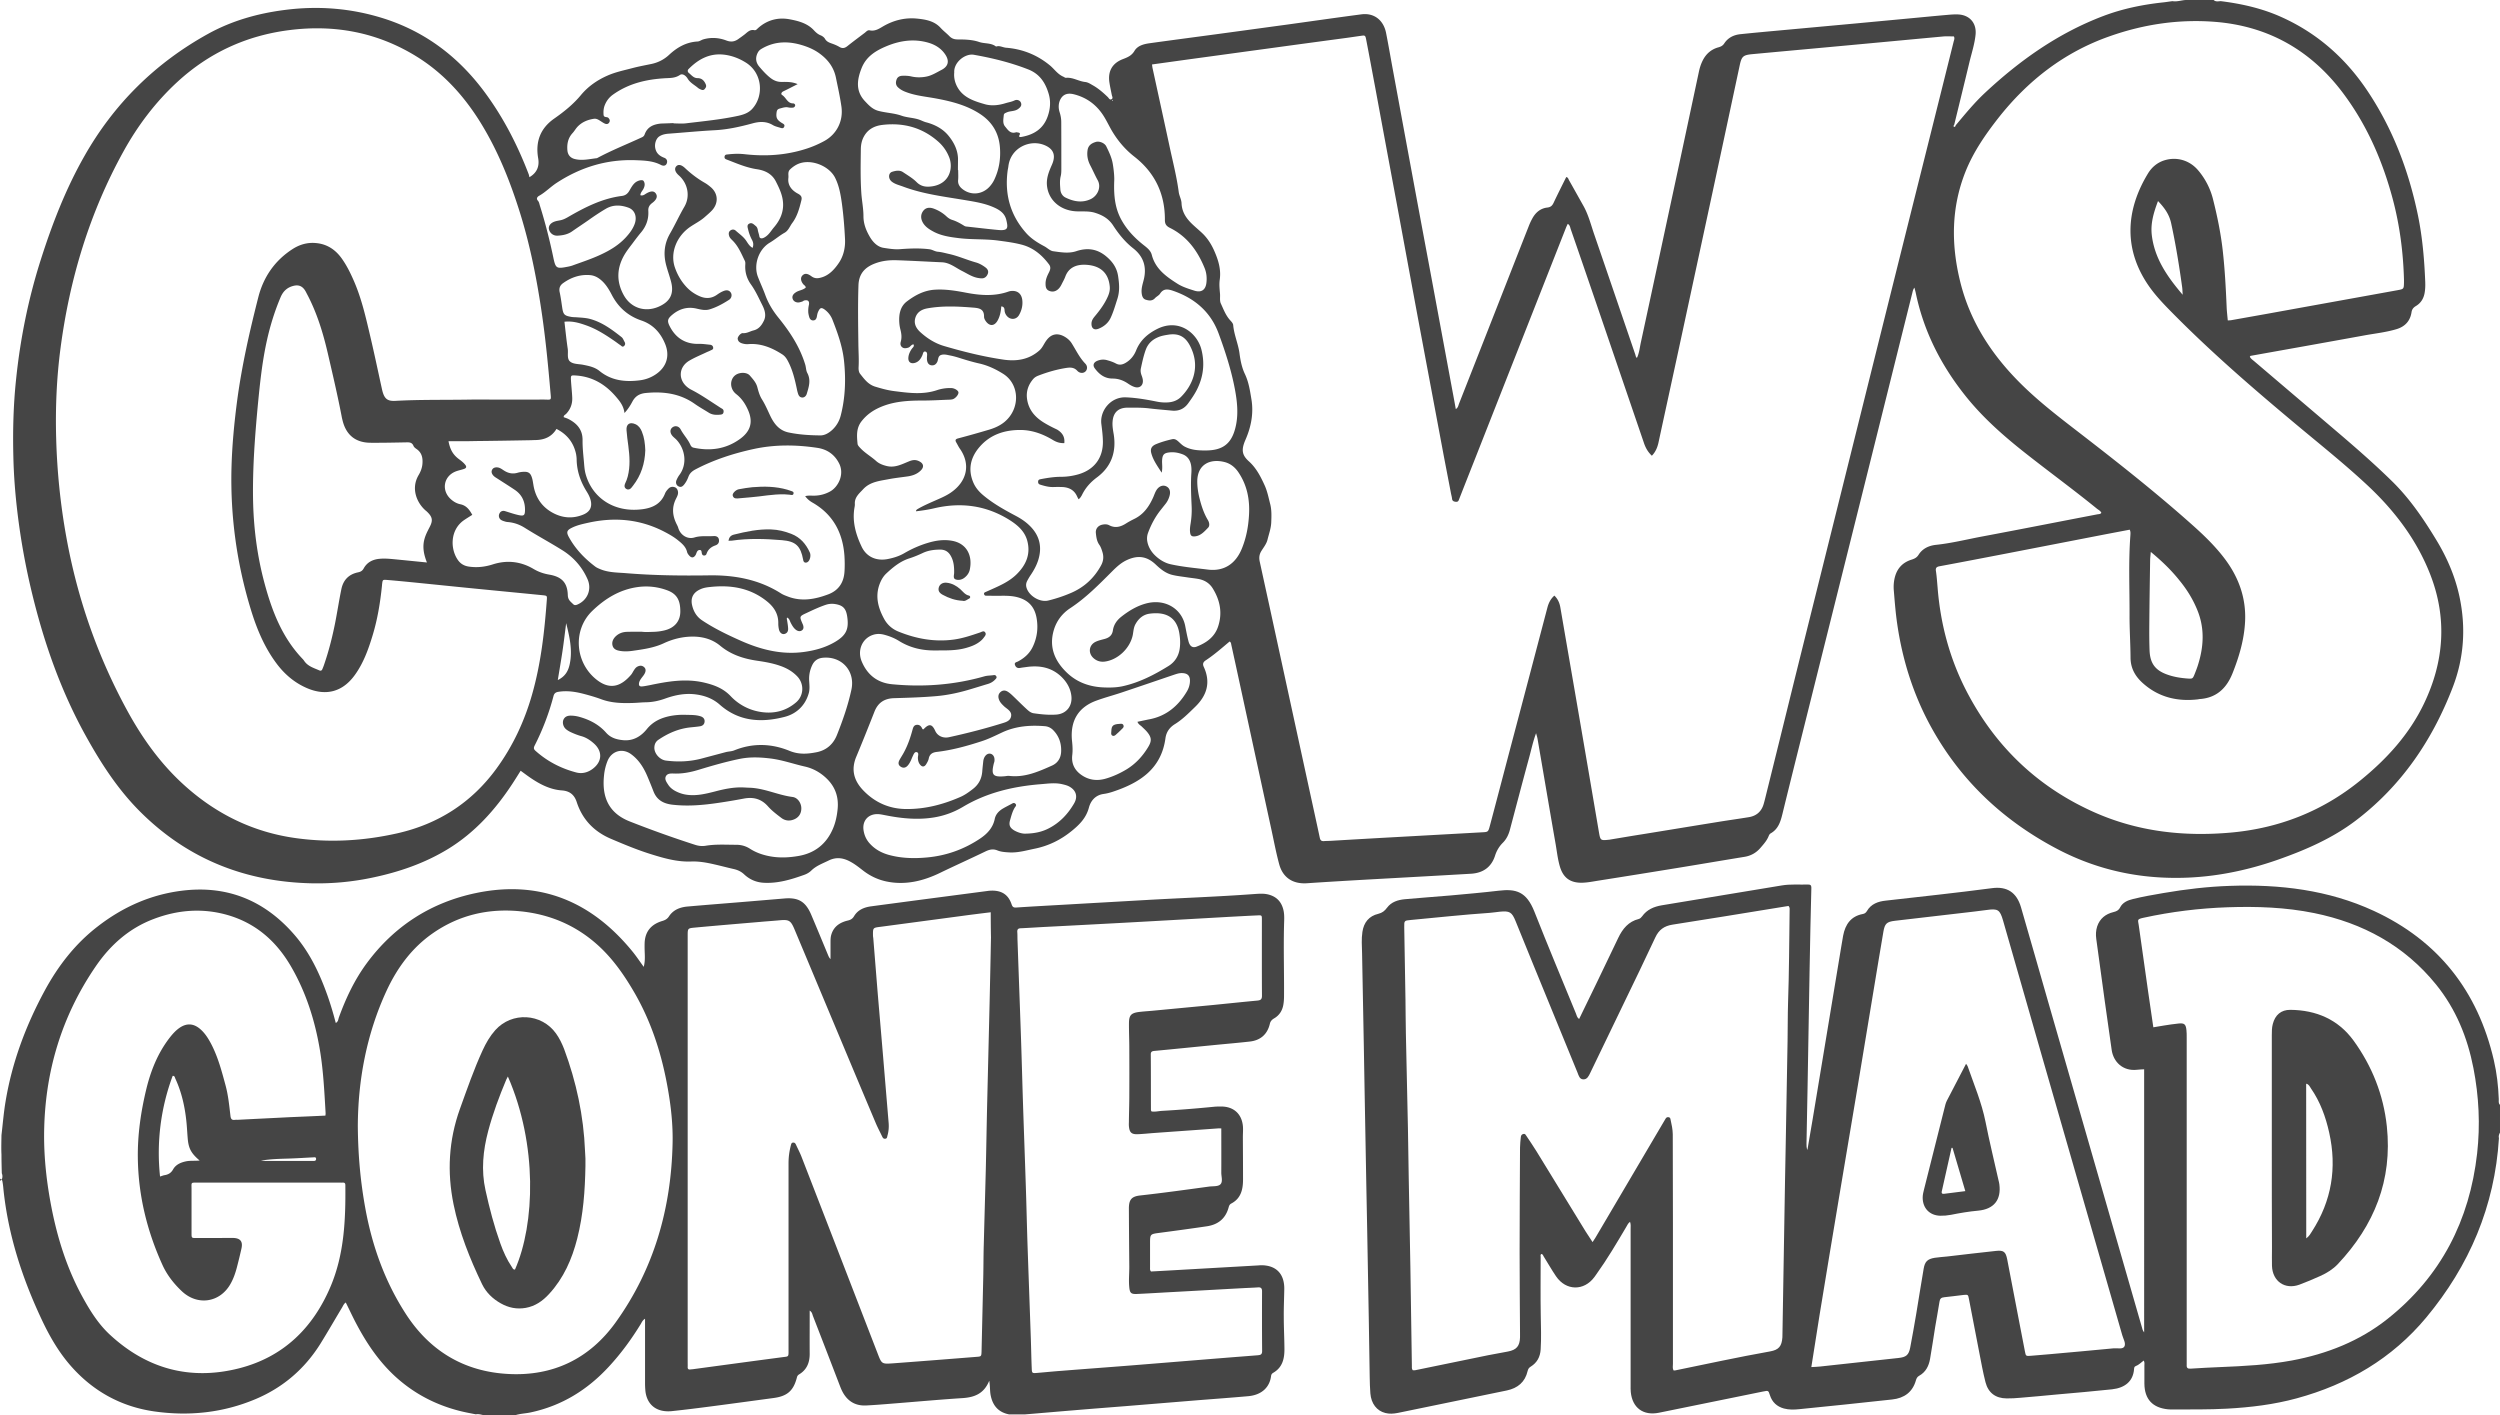 <svg version="1.1" id="Capa_1" x="0" y="0" style="enable-background:new 0 0 324.57 183.4" xml:space="preserve" xmlns="http://www.w3.org/2000/svg" viewBox="7.61 4.09 304.9 172.63"><g id="g13" style="opacity:.73"><g id="g12"><path class="st1" d="M246.13 19.37c1.13-1.35 2.25-2.72 3.54-3.93 4.28-4 9-7.34 14.52-9.42 2.31-.87 4.71-1.36 7.16-1.63.41-.04.81-.11 1.22-.16.56.1 1.09-.12 1.64-.14h3.38c.26.25.57.15.87.14 2.55.32 5.04.88 7.39 1.94 4.32 1.94 7.75 4.95 10.39 8.85 3.15 4.66 5.12 9.82 6.26 15.32.55 2.67.78 5.37.89 8.08.02.46.01.92-.07 1.38-.12.7-.46 1.25-1.06 1.61-.3.18-.48.38-.54.76-.16 1.06-.79 1.75-1.82 2.06-1.25.38-2.56.52-3.84.75-4.66.85-9.32 1.68-13.97 2.51-.02 0-.03.03-.09.1.1.24.34.39.54.56 3.59 3.06 7.18 6.11 10.77 9.17 2.04 1.75 4.06 3.53 5.98 5.41 2.18 2.12 3.88 4.62 5.45 7.21 1.31 2.16 2.3 4.45 2.83 6.93.8 3.76.55 7.47-.82 11.03-2.48 6.45-6.25 12.02-11.81 16.25-2.87 2.18-6.12 3.59-9.49 4.78-4.61 1.62-9.35 2.44-14.25 2.18-4.46-.23-8.69-1.38-12.64-3.45-6.66-3.49-11.92-8.44-15.53-15.08-2.12-3.91-3.42-8.09-4.05-12.49-.19-1.32-.29-2.65-.4-3.97-.04-.46-.02-.92.07-1.38.24-1.22.92-2.03 2.11-2.4.35-.11.63-.25.84-.59.49-.77 1.27-1.12 2.13-1.21 1.89-.2 3.73-.66 5.58-1.01 4.7-.88 9.39-1.81 14.09-2.71.17-.03.36-.01.49-.18-.1-.25-.35-.36-.54-.51-2.84-2.31-5.8-4.47-8.68-6.74-2.68-2.11-5.24-4.36-7.37-7.04-2.98-3.74-5.1-7.9-6.06-12.61-.04-.17-.09-.34-.15-.57-.16.22-.2.43-.25.63-2.02 8.09-4.03 16.18-6.05 24.27-2.42 9.7-4.85 19.41-7.27 29.11-.85 3.4-1.7 6.8-2.53 10.2-.23.94-.51 1.83-1.43 2.35-.14.08-.2.22-.26.37-.22.53-.6.95-.97 1.38-.52.61-1.16.98-1.96 1.11-2.58.42-5.15.86-7.72 1.28-3.36.55-6.72 1.09-10.08 1.62-.71.11-1.41.26-2.13.26-1.33-.01-2.15-.6-2.56-1.89-.28-.91-.38-1.85-.54-2.79-.75-4.29-1.47-8.57-2.21-12.86-.03-.2-.1-.39-.18-.7-.38 1.03-.58 2-.84 2.95-.8 2.94-1.57 5.88-2.35 8.82-.16.61-.42 1.15-.87 1.6-.44.44-.75.96-.94 1.56-.45 1.41-1.47 2.12-2.92 2.21-4.62.27-9.25.52-13.87.78-2.04.12-4.09.24-6.13.38-1.72.12-2.96-.66-3.41-2.32-.36-1.33-.62-2.69-.91-4.04-1.51-6.95-3.01-13.9-4.52-20.85-.14-.62-.27-1.25-.41-1.87-.03-.15-.03-.31-.21-.4-.94.79-1.87 1.61-2.9 2.29-.34.22-.41.46-.24.82.86 1.88.38 3.47-1.07 4.87-.77.75-1.53 1.52-2.45 2.09-.65.4-1.05.95-1.16 1.72-.51 3.77-3.16 5.45-6.42 6.53-.36.12-.74.22-1.12.27-1 .14-1.57.82-1.8 1.68-.33 1.23-1.12 2.04-2.04 2.79-1.35 1.11-2.85 1.86-4.58 2.21-1.03.21-2.03.51-3.1.45-.49-.03-.99-.06-1.43-.24-.53-.22-.98-.11-1.46.12-1.84.89-3.71 1.73-5.55 2.62-2.04.99-4.24 1.53-6.55 1.04-.99-.21-1.89-.63-2.7-1.23-.53-.4-1.04-.83-1.63-1.15-.87-.49-1.75-.64-2.7-.17-.73.36-1.5.63-2.11 1.22-.23.23-.54.41-.85.52-1.62.58-3.25 1.08-5 .97-.91-.06-1.69-.41-2.34-1.02-.39-.37-.84-.56-1.35-.67-.75-.17-1.49-.37-2.24-.54-.95-.22-1.9-.4-2.89-.36-1.66.06-3.24-.38-4.81-.87-1.69-.52-3.32-1.2-4.94-1.89-2.07-.88-3.5-2.35-4.2-4.51-.28-.85-.83-1.33-1.8-1.4-1.44-.1-2.7-.76-3.87-1.56-.38-.26-.75-.54-1.16-.84-.35.55-.68 1.09-1.03 1.62-2.08 3.16-4.56 5.92-7.82 7.92-2.85 1.74-5.96 2.81-9.21 3.49-2.44.52-4.91.75-7.4.7-8.11-.17-15.15-2.96-20.93-8.72-2.75-2.74-4.83-5.97-6.69-9.34-2.99-5.41-5.02-11.19-6.48-17.18a84.57 84.57 0 0 1-1.81-9.96c-.27-2.26-.45-4.54-.5-6.81-.08-3.15 0-6.3.33-9.44.51-4.95 1.49-9.81 3-14.56 1.39-4.37 3.04-8.64 5.31-12.64 3.63-6.42 8.7-11.42 15.16-14.98 2.88-1.58 6-2.46 9.25-2.88 4.13-.54 8.17-.22 12.14 1.04 5.1 1.63 9.14 4.72 12.31 9.01 2.27 3.07 3.99 6.43 5.35 9.98.04.12.06.24.09.36.89-.52 1.24-1.29 1.07-2.29-.36-2.04.26-3.68 1.97-4.87 1.2-.84 2.32-1.74 3.26-2.88.87-1.04 1.98-1.81 3.24-2.36.98-.43 2.02-.64 3.04-.91.76-.2 1.53-.34 2.3-.5.81-.17 1.54-.54 2.15-1.11.99-.92 2.09-1.55 3.48-1.63.24-.01.46-.19.7-.26.95-.27 1.89-.21 2.81.14.5.19.94.17 1.4-.14.27-.19.54-.38.8-.58.36-.28.67-.66 1.21-.54.2.04.32-.13.45-.25 1.1-.99 2.43-1.34 3.84-1.08 1.07.2 2.18.48 2.98 1.35.24.26.49.48.82.61.2.08.42.24.53.43.18.32.49.45.78.55.34.12.67.25.97.43.37.22.65.16.97-.09.7-.56 1.42-1.09 2.13-1.63.18-.14.35-.36.6-.3.64.14 1.15-.2 1.64-.49 1.29-.75 2.69-1.09 4.16-.94 1.04.11 2.08.28 2.86 1.14.32.35.72.65 1.05.99.33.34.66.41 1.06.41.87 0 1.77.03 2.58.31.68.23 1.46.08 2.06.56.43-.16.81.11 1.23.14 1.98.16 3.76.86 5.32 2.14.55.45.95 1.08 1.63 1.38.12.05.24.16.35.15.84-.08 1.55.43 2.35.51.36.04.66.26.97.43.66.38 1.23.88 1.77 1.4.13.12.23.41.48.26.19-.12.06-.32.02-.49-.1-.5-.21-1-.29-1.51-.22-1.38.33-2.37 1.61-2.87.57-.22 1.08-.41 1.44-1.01.38-.65 1.14-.84 1.86-.94 2.74-.38 5.48-.74 8.22-1.11 2.82-.38 5.63-.77 8.45-1.15 3.04-.42 6.08-.86 9.13-1.26 1.55-.21 2.72.69 3.03 2.28.28 1.41.52 2.82.78 4.23.79 4.28 1.58 8.56 2.37 12.83.79 4.28 1.59 8.55 2.39 12.83l2.55 13.74c.14.73.27 1.46.41 2.23.29-.17.31-.46.41-.7 2.39-6.07 4.77-12.14 7.15-18.21.45-1.14.9-2.29 1.35-3.43.12-.31.26-.61.42-.9.4-.74 1-1.25 1.85-1.34.39-.05.57-.22.73-.54.5-1.06 1.03-2.11 1.56-3.18.24.05.26.25.34.39.58 1.02 1.15 2.05 1.73 3.08.64 1.12.94 2.37 1.36 3.58 1.67 4.86 3.33 9.73 4.99 14.59.05.13.04.3.2.42.28-.59.34-1.23.47-1.85 1.58-7.3 3.14-14.61 4.71-21.91.79-3.7 1.58-7.4 2.37-11.11.1-.48.24-.94.46-1.38.41-.83 1.05-1.39 1.93-1.63.32-.09.54-.21.72-.49.45-.68 1.13-1.02 1.93-1.11 1.53-.16 3.06-.3 4.59-.44l9.48-.87 7.03-.66c1.4-.13 2.8-.27 4.21-.39.43-.04.87-.07 1.3-.05 1.4.08 2.24 1.07 2.1 2.47-.12 1.18-.5 2.3-.77 3.44-.6 2.51-1.22 5.02-1.83 7.53-.08.08-.11.22-.04.26.18.05.18-.11.22-.18zm-98.02-7.42c.03.22.04.34.07.47.7 3.22 1.41 6.45 2.1 9.67.39 1.81.85 3.6 1.09 5.43.06.45.32.89.34 1.34.04 1.03.52 1.79 1.22 2.48.43.42.91.81 1.34 1.22.61.59 1.07 1.31 1.42 2.1.5 1.13.86 2.27.68 3.54-.08.56-.02 1.12.03 1.69.04.4-.06.86.1 1.21.33.71.6 1.46 1.15 2.06.15.16.34.37.36.57.1 1.19.61 2.28.77 3.46.11.86.29 1.75.66 2.52.47.99.62 2.03.79 3.06.29 1.71-.03 3.37-.72 4.95-.53 1.21-.45 1.86.42 2.64.9.81 1.43 1.86 1.91 2.91.33.72.49 1.54.69 2.32.18.72.15 1.47.12 2.22-.03.73-.29 1.42-.46 2.12-.13.51-.48.93-.75 1.37-.27.44-.29.85-.19 1.3.42 1.93.84 3.85 1.26 5.77l4.71 21.67c.45 2.07.91 4.15 1.35 6.22.07.32.2.43.51.41.25-.02.51-.02.77-.03 2.55-.15 5.11-.3 7.66-.44l10.81-.6c.78-.04.79-.03 1-.82.89-3.34 1.76-6.68 2.64-10.01 1.46-5.51 2.91-11.03 4.36-16.54.15-.58.39-1.09.86-1.5.45.43.65.94.74 1.5.77 4.49 1.55 8.97 2.32 13.46.8 4.64 1.59 9.28 2.38 13.92.17.99.21 1 1.23.89.03 0 .05 0 .08-.01 1.34-.22 2.67-.45 4.01-.66 3.03-.49 6.06-.99 9.09-1.48 1.29-.21 2.58-.39 3.87-.6.92-.15 1.53-.68 1.8-1.58.06-.2.11-.39.16-.59 1.21-4.87 2.41-9.73 3.61-14.6 1.61-6.48 3.23-12.96 4.84-19.43 2.89-11.61 5.78-23.23 8.68-34.84 1.96-7.84 3.93-15.68 5.88-23.52.05-.21.17-.43.03-.66-.42 0-.83-.03-1.23 0-3.9.36-7.8.73-11.7 1.09-3.87.36-7.75.71-11.62 1.07-1.16.11-1.33.27-1.57 1.39-1.1 5.15-2.2 10.3-3.31 15.46l-3.78 17.55c-.93 4.33-1.88 8.65-2.81 12.97-.13.6-.36 1.15-.81 1.61-.48-.45-.77-.97-.97-1.57l-5.85-17.13c-1.02-2.98-2.04-5.95-3.07-8.92-.08-.23-.09-.5-.37-.66-.08.18-.16.33-.22.49l-11.1 28.2c-.64 1.62-1.28 3.24-1.91 4.85-.07.19-.12.39-.41.36-.26-.03-.44-.09-.47-.39-.02-.2-.08-.4-.12-.6l-.87-4.52c-.94-5.03-1.89-10.06-2.83-15.09-.96-5.13-1.9-10.26-2.85-15.39-.9-4.83-1.8-9.66-2.69-14.49-.37-1.96-.73-3.92-1.11-5.88-.1-.53-.14-.55-.65-.47-.58.08-1.16.17-1.75.25-3.2.43-6.39.86-9.59 1.3-3.25.44-6.49.89-9.74 1.33l-4.39.61zm119.24 56.74c-.94.18-1.89.36-2.84.54L252.3 71.6c-2.71.52-5.43 1.05-8.14 1.55-.38.07-.51.21-.44.61.1.66.14 1.32.2 1.99.35 4.47 1.49 8.72 3.56 12.7 3.47 6.66 8.6 11.59 15.47 14.67 5.34 2.39 10.96 3.03 16.75 2.51 5.87-.53 11.14-2.6 15.72-6.31 3.24-2.62 6.02-5.65 7.83-9.44 2.45-5.12 2.83-10.39.76-15.71-1.64-4.22-4.33-7.77-7.62-10.85-2.77-2.59-5.74-4.96-8.65-7.39-5.21-4.35-10.35-8.78-15.13-13.62-.99-1-1.97-2.01-2.8-3.16-3.21-4.48-3.02-9.31-.24-13.89.46-.76 1.12-1.33 1.99-1.61 1.52-.48 3.11-.02 4.16 1.24a8.727 8.727 0 0 1 1.78 3.46c.52 2.06.95 4.14 1.19 6.25.26 2.29.38 4.59.48 6.89.02.56.09 1.11.14 1.68.17-.01.3-.01.42-.03l4.38-.78c5.29-.96 10.57-1.91 15.86-2.87.81-.15.81-.14.83-.95v-.31c-.09-3.34-.51-6.63-1.37-9.86-1.26-4.72-3.19-9.13-6.15-13.04-3.86-5.09-8.98-8.01-15.35-8.56-4.47-.38-8.84.26-13.07 1.76-5.5 1.94-9.91 5.37-13.5 9.91-1.6 2.04-3.07 4.16-4.04 6.59-1.74 4.37-1.76 8.84-.66 13.35 1.25 5.14 4.09 9.33 7.86 12.95 2.26 2.17 4.76 4.05 7.23 5.96 4.5 3.48 8.96 7.01 13.21 10.8 1.44 1.28 2.82 2.61 3.98 4.15 1.71 2.27 2.62 4.8 2.48 7.65-.11 2.2-.72 4.28-1.53 6.31-.73 1.84-1.98 3.02-4.04 3.15-.05 0-.1.02-.15.03-2.54.3-4.84-.25-6.77-1.99-.91-.82-1.47-1.8-1.48-3.08-.01-1.74-.13-3.48-.12-5.22.01-3.23-.14-6.46.1-9.68.01-.23.05-.46-.08-.72zM65.15 52.82c2.77 0 5.74.01 8.72 0 1.04 0 .97.19.87-.93-.27-3.14-.57-6.27-1.02-9.39-.6-4.16-1.4-8.27-2.64-12.29-1.24-4-2.78-7.86-5.02-11.42-2-3.16-4.48-5.86-7.68-7.83-4.76-2.93-9.95-3.9-15.47-3.2-5.24.66-9.82 2.77-13.7 6.35-2.64 2.44-4.78 5.27-6.52 8.41-4.17 7.53-6.6 15.62-7.71 24.12-.47 3.61-.62 7.24-.52 10.88.11 4.08.52 8.12 1.25 12.13 1.35 7.46 3.82 14.53 7.46 21.18 1.82 3.32 4 6.37 6.82 8.94 3.95 3.6 8.55 5.86 13.87 6.56 4.1.55 8.18.3 12.21-.61 4.98-1.13 9.04-3.72 12.08-7.88 2-2.74 3.41-5.76 4.34-9.01 1.09-3.79 1.52-7.67 1.81-11.58.04-.51.02-.51-.53-.57-2.73-.27-5.45-.53-8.18-.8-2.85-.28-5.7-.58-8.56-.86-.74-.07-1.48-.14-2.22-.2-.53-.04-.53-.03-.6.51-.01.08-.01.15-.02.23-.21 2.04-.54 4.06-1.14 6.03-.52 1.72-1.13 3.41-2.2 4.87-1.45 1.98-3.42 2.53-5.69 1.6-1.5-.62-2.72-1.62-3.71-2.9-1.55-2.02-2.52-4.34-3.25-6.74-1.71-5.6-2.5-11.33-2.36-17.19.07-2.77.33-5.52.69-8.26.57-4.27 1.52-8.46 2.58-12.62.63-2.47 2-4.47 4.16-5.87.86-.56 1.81-.84 2.84-.75 1.37.11 2.41.8 3.19 1.9.61.86 1.07 1.8 1.49 2.77.94 2.17 1.45 4.47 1.99 6.76.5 2.12.94 4.24 1.41 6.37.25 1.15.61 1.5 1.62 1.45 3.05-.17 6.1-.1 9.34-.16zm72.27 5.31c-.56.03-.99-.13-1.42-.39-1.2-.72-2.5-1.2-3.92-1.21-1.92-.01-3.66.54-4.96 2.02-1.14 1.29-1.5 2.78-.79 4.42.27.62.71 1.12 1.23 1.55 1.19.99 2.53 1.74 3.89 2.46.59.31 1.15.67 1.64 1.13 1.29 1.2 1.67 2.65 1.13 4.33-.21.64-.53 1.22-.9 1.77-.16.23-.3.48-.43.72-.12.23-.17.48-.11.74.24 1.05 1.62 1.92 2.68 1.66.95-.23 1.87-.54 2.76-.92 1.61-.69 2.83-1.81 3.67-3.35.29-.53.35-1.05.18-1.62-.1-.32-.19-.63-.39-.91-.31-.44-.37-.95-.42-1.46-.04-.5.28-.88.78-.99.28-.06.58-.07.83.06.75.4 1.42.21 2.09-.22.3-.19.62-.36.94-.52 1.19-.56 1.87-1.55 2.38-2.71.11-.26.2-.53.34-.77.3-.52.79-.72 1.22-.52.43.2.58.66.38 1.26-.1.32-.25.62-.46.88l-.57.72c-.68.85-1.18 1.79-1.56 2.81-.14.38-.16.75-.08 1.13.13.61.44 1.14.89 1.59.55.55 1.25.97 1.95 1.12 1.49.33 3.03.46 4.55.65 1.95.24 3.38-.71 4.13-2.57.54-1.32.79-2.68.87-4.08.11-1.84-.21-3.59-1.26-5.17-.43-.66-1.01-1.12-1.73-1.3-1.76-.44-3.31.28-3.32 2.37 0 .69.11 1.4.27 2.04.23.91.52 1.83 1.02 2.66.18.29.26.71.03.94-.43.44-.86.95-1.54 1.05-.4.06-.6-.04-.65-.44-.05-.36-.01-.71.05-1.07.12-.73.17-1.47.13-2.22-.06-1.33-.12-2.66-.03-3.99.02-.3.02-.62-.03-.92-.1-.62-.42-1.12-1.01-1.35-.49-.19-1.02-.3-1.57-.25-.72.07-.92.26-.96.99-.02.45.08.9-.05 1.49-.52-.81-1.03-1.51-1.26-2.35-.16-.56.03-.91.6-1.14.61-.25 1.24-.43 1.88-.58.33-.08.52.02.75.21.26.22.48.48.8.66.79.43 1.64.49 2.49.49 2.16.02 3.34-.77 3.81-3.12.29-1.44.13-2.91-.14-4.35-.44-2.33-1.17-4.59-1.99-6.81-.98-2.65-2.95-4.31-5.6-5.21-.6-.2-1.13-.27-1.54.37-.14.22-.44.35-.62.55-.34.37-.75.3-1.13.18-.35-.11-.45-.45-.49-.8-.06-.55.11-1.07.24-1.58.41-1.58 0-2.88-1.27-3.88-.98-.77-1.76-1.73-2.43-2.76-.55-.86-1.31-1.29-2.24-1.58-.78-.24-1.57-.13-2.36-.18-1.97-.13-3.41-1.48-3.5-3.3-.04-.87.29-1.64.63-2.41.51-1.17.15-1.97-1.05-2.41-1.77-.64-4 .44-4.27 2.6-.02.18-.06.35-.09.53-.39 2.88.3 5.45 2.25 7.64.62.7 1.41 1.19 2.24 1.63.35.19.68.54 1.05.59.93.13 1.9.3 2.81 0 1.34-.45 2.53-.3 3.63.6.79.65 1.34 1.41 1.49 2.46.14.94.21 1.83-.1 2.78-.25.77-.47 1.55-.81 2.28-.3.64-.82 1.07-1.47 1.33-.56.22-.89-.05-.87-.65.02-.45.31-.74.56-1.05.55-.67 1.05-1.37 1.41-2.17.18-.4.3-.8.26-1.25-.16-1.84-1.32-2.62-3.01-2.68-1.04-.03-1.99.31-2.41 1.44-.11.31-.28.6-.43.9-.12.25-.27.5-.49.68-.33.27-.7.32-1.08.15-.36-.16-.41-.5-.41-.84-.01-.5.18-.94.4-1.37.17-.33.28-.65.03-.99-.88-1.18-1.96-2.08-3.42-2.44-.94-.24-1.91-.36-2.87-.49-1.58-.2-3.17-.09-4.75-.29-1.06-.13-2.12-.28-3.08-.8-.52-.28-1.02-.6-1.31-1.15-.24-.47-.24-.94.08-1.37.3-.39.74-.48 1.32-.26.56.21 1.07.52 1.5.92.21.2.44.35.68.43.52.16.98.41 1.43.69.11.07.2.12.33.13 1.3.14 2.59.3 3.89.42 1.23.11 1.21-.26.98-1.23-.21-.89-.94-1.29-1.71-1.61-1.02-.42-2.1-.6-3.18-.78-2.59-.44-5.21-.74-7.69-1.67-.48-.18-.99-.29-1.39-.61-.45-.36-.43-1.05.06-1.2.42-.13.91-.23 1.32.05.56.38 1.17.73 1.64 1.2.58.59 1.24.63 1.95.52 2.12-.34 2.55-2.25 2.03-3.55-.29-.73-.72-1.35-1.3-1.87-1.95-1.74-4.25-2.36-6.8-2.07-.92.1-1.74.47-2.25 1.34-.3.51-.41 1.04-.42 1.64-.02 1.77-.06 3.55.06 5.32.06.94.26 1.88.26 2.83 0 .95.33 1.76.78 2.53.38.65.94 1.23 1.69 1.34.65.1 1.31.21 1.98.16 1.2-.09 2.4-.14 3.6.01.37.05.66.27 1 .3.48.04.92.17 1.37.27 1.14.25 2.19.73 3.3 1.04.4.11.79.33 1.14.59.29.21.42.47.31.78-.11.31-.35.57-.73.57-.18 0-.36-.03-.53-.06-.7-.14-1.28-.54-1.9-.85-.79-.4-1.48-1-2.42-1.05-1.84-.08-3.68-.19-5.52-.25-.89-.03-1.78.06-2.63.38-1.33.49-2.01 1.33-2.05 2.7-.08 2.38-.04 4.76-.01 7.15.01.92.08 1.85.03 2.76-.02.33.01.64.18.86.51.64.97 1.3 1.85 1.57.76.23 1.51.44 2.3.54 1.75.22 3.49.47 5.24-.12.54-.18 1.14-.27 1.74-.25.37.01.81.27.86.5.06.27-.36.78-.72.87-.17.04-.36.05-.53.05-1.02.04-2.05.1-3.07.1-1.79 0-3.56.09-5.23.82-.89.39-1.63.91-2.24 1.68-.69.86-.6 1.81-.51 2.78.02.19.19.36.35.53.57.61 1.3 1.01 1.92 1.57.35.32.85.51 1.34.62.97.22 1.82-.24 2.66-.58.48-.2.85-.22 1.27 0 .54.28.59.71.15 1.13-.43.42-.97.61-1.55.7-.76.11-1.53.19-2.28.33-1.12.22-2.31.31-3.16 1.22-.48.52-1.08.99-1.03 1.82.01.18-.03.36-.06.53-.26 1.66.19 3.21.89 4.68.59 1.24 1.78 1.76 3.14 1.51.73-.14 1.43-.35 2.09-.74.91-.53 1.87-.95 2.88-1.25.94-.28 1.9-.42 2.88-.25 1.84.31 2.57 1.84 2.19 3.56-.09.38-.32.7-.63.94-.32.26-.73.34-1.08.22-.36-.12-.19-.54-.19-.82.01-.68-.04-1.34-.35-1.94-.28-.56-.69-.89-1.39-.88-.73.01-1.42.1-2.08.41-.53.25-1.08.48-1.64.66-1.11.35-1.97 1.06-2.8 1.83-.28.26-.5.58-.67.93-.77 1.62-.42 3.14.39 4.62.39.72 1 1.25 1.75 1.55 2.17.88 4.41 1.29 6.76.97 1.1-.15 2.14-.51 3.18-.86.21-.07.46-.26.63-.02.19.26-.05.48-.19.68-.17.23-.39.41-.62.57-.45.31-.95.49-1.47.64-1.27.37-2.58.31-3.89.32-1.55.01-2.99-.33-4.32-1.15-.57-.36-1.19-.6-1.83-.77-.46-.12-.91-.13-1.36.02-1.31.43-1.95 1.89-1.36 3.27.68 1.61 1.91 2.58 3.68 2.75 3.81.37 7.57.09 11.26-.96.38-.11.76-.09 1.14-.15.14-.02.25.01.32.14.1.18-.03.28-.13.39-.25.27-.56.45-.91.55-.64.19-1.27.39-1.91.58-1.42.44-2.86.77-4.35.9-1.71.15-3.42.2-5.14.25-1.19.03-1.98.53-2.42 1.65-.72 1.83-1.45 3.66-2.21 5.48-.66 1.56-.31 2.9.82 4.09 1.43 1.5 3.2 2.29 5.27 2.3 2.29.02 4.46-.54 6.55-1.45.57-.24 1.07-.6 1.56-.98.72-.55 1.09-1.26 1.16-2.16.03-.41.08-.82.12-1.22.03-.26.11-.5.28-.7.33-.39.86-.3 1.04.17.05.14.06.3.05.45 0 .12-.06.25-.09.37-.33 1.38-.09 1.65 1.36 1.52.18-.02.36-.06.53-.04 1.9.22 3.56-.52 5.22-1.26.73-.33 1.08-.95 1.11-1.71.04-.98-.25-1.87-.95-2.59-.28-.29-.61-.46-1.01-.5-1.81-.15-3.58-.02-5.26.77-.81.38-1.61.78-2.47 1.06-1.78.58-3.58 1.08-5.44 1.3-.54.06-.91.25-1.02.83-.05.24-.19.48-.32.69-.22.34-.49.34-.74.03-.2-.25-.26-.55-.26-.86 0-.23.17-.59-.16-.66-.26-.05-.37.3-.48.52-.1.21-.17.43-.28.63-.09.18-.2.36-.34.51-.23.25-.52.32-.83.12-.33-.21-.32-.5-.16-.81.17-.32.37-.61.54-.93.48-.88.8-1.82 1.06-2.79.07-.25.15-.51.45-.57.32-.06.54.09.69.37.04.07.06.19.19.17.68-.72 1.05-.67 1.44.2.27.59.93.92 1.67.76 2.2-.48 4.38-1.04 6.53-1.71.43-.13.92-.28 1.04-.8.12-.55-.3-.82-.67-1.11-.08-.06-.16-.13-.23-.2-.24-.23-.47-.47-.58-.8-.12-.35-.07-.67.22-.91.27-.22.57-.2.86-.02.19.12.37.27.54.43.59.56 1.17 1.15 1.77 1.7.24.22.5.45.85.5.91.13 1.84.23 2.76.16 1.23-.09 1.98-1.04 1.84-2.27-.09-.79-.43-1.47-.95-2.06-1.2-1.35-2.74-1.71-4.46-1.48-.28.04-.56.07-.84.12-.35.07-.56-.11-.64-.4-.08-.27.22-.31.38-.39.79-.42 1.43-.99 1.81-1.81.53-1.12.67-2.28.45-3.52-.26-1.41-1.07-2.2-2.44-2.53-1.02-.24-2.04-.11-3.06-.15-.23-.01-.46 0-.69-.01-.11 0-.18-.09-.21-.19-.03-.11.03-.19.14-.24.26-.11.52-.23.77-.34 1.08-.48 2.16-.97 3.02-1.8 1.18-1.14 1.79-2.5 1.33-4.16-.31-1.12-1.15-1.86-2.09-2.46-2.88-1.83-6-2.24-9.29-1.46-.72.17-1.45.27-2.18.36 0-.14.08-.2.17-.26.66-.39 1.37-.7 2.07-1.01.68-.3 1.37-.58 1.99-1 1.99-1.36 2.47-3.46 1.11-5.38-.16-.23-.28-.49-.42-.73-.18-.3-.11-.43.24-.52 1.26-.33 2.52-.69 3.77-1.06.66-.2 1.3-.48 1.84-.92 1.97-1.61 1.9-4.62-.16-5.9-.91-.57-1.89-1.03-2.95-1.26-.75-.17-1.48-.39-2.22-.62-.41-.13-.83-.26-1.26-.34-.37-.07-.76-.2-1.14-.06-.38.14-.31.56-.45.84-.14.28-.35.44-.67.42-.33-.03-.5-.25-.56-.55-.04-.17-.03-.36-.02-.53.02-.23.06-.54-.19-.6-.29-.07-.29.28-.38.46-.18.41-.42.77-.88.91-.53.16-.87-.1-.82-.65.03-.39.2-.74.42-1.06.1-.15.33-.27.21-.54-.28.01-.39.31-.62.39-.25.08-.51.14-.74-.02-.23-.16-.28-.41-.2-.69.14-.48.09-.96-.03-1.44-.08-.3-.13-.6-.15-.91-.06-.99.11-1.95.93-2.57 1-.76 2.1-1.35 3.42-1.43 1.3-.08 2.55.13 3.81.37 1.73.33 3.45.46 5.16-.14.07-.03.15-.04.22-.06.81-.12 1.36.27 1.46 1.08.08.65-.07 1.28-.4 1.85-.35.6-1.11.61-1.53.04-.14-.19-.22-.4-.23-.64-.01-.23-.08-.44-.4-.46-.05.64-.16 1.24-.48 1.78-.37.61-.91.65-1.35.1-.15-.19-.27-.41-.27-.63.01-.9-.54-1.04-1.27-1.1-1.89-.15-3.78-.25-5.66.09-.7.13-1.26.47-1.46 1.19-.19.7.12 1.25.62 1.71.85.77 1.8 1.37 2.89 1.69 2.38.7 4.8 1.3 7.25 1.66 1.59.23 3.11.01 4.39-1.13.38-.34.54-.8.83-1.19.56-.78 1.29-.97 2.14-.53.39.21.73.49.96.86.53.84.95 1.75 1.66 2.48.31.32.25.75 0 .97-.24.22-.67.23-.97-.09-.39-.43-.84-.43-1.33-.36-1.17.18-2.3.51-3.4.93-.24.09-.46.21-.64.41-.62.72-.9 1.54-.76 2.48.19 1.29.96 2.18 2.03 2.84.52.32 1.07.6 1.63.86.63.39.96.87.88 1.65zm-31.54-18.97c-.02-.21-.18-.27-.28-.38-.34-.4-.39-.83-.12-1.1.28-.28.61-.25 1.07.09.3.22.59.3.99.22 1.1-.21 1.82-1.02 2.36-1.81.55-.8.82-1.82.77-2.89-.07-1.49-.19-2.97-.39-4.44-.15-1.06-.33-2.1-.82-3.08-.68-1.36-2.67-2.23-4.19-1.8-.47.13-.91.41-1.29.77-.34.32-.17.71-.22 1.07-.11.93.49 1.54 1.15 1.89.48.25.52.49.43.85-.24.96-.49 1.91-1.1 2.73-.3.4-.47.93-.93 1.19-.63.35-1.17.83-1.79 1.2-1.42.83-2.01 2.73-1.49 4.14.28.74.62 1.46.89 2.19.38 1.07.95 2 1.65 2.86 1.4 1.73 2.6 3.56 3.25 5.71.1.33.09.72.25 1.01.47.88.18 1.72-.07 2.55-.07.23-.27.46-.56.44-.3-.02-.43-.24-.51-.5-.05-.17-.1-.35-.13-.52-.25-1.19-.53-2.37-1.11-3.45-.17-.32-.37-.6-.69-.8-1.26-.81-2.6-1.36-4.13-1.24-.23.02-.46-.01-.68-.07-.32-.09-.57-.23-.61-.59-.02-.22.35-.7.62-.68.49.04.87-.22 1.3-.33.67-.16 1.02-.65 1.29-1.22.31-.66.05-1.36-.21-1.87-.43-.85-.82-1.74-1.39-2.53-.49-.69-.72-1.45-.69-2.29.01-.2.04-.41-.06-.6-.42-.86-.78-1.76-1.49-2.46-.16-.16-.34-.32-.41-.55-.07-.23-.09-.46.11-.64.23-.19.5-.19.7 0 .41.37.87.68 1.21 1.14.23.32.42.73.84.95.14-.39.08-.7-.09-1-.2-.38-.35-.79-.45-1.21-.06-.26-.2-.59.14-.75.33-.17.57.13.79.3.12.09.21.27.24.46.04.27.15.52.19.79.04.28.3.31.58.16.55-.28.83-.81 1.2-1.25.81-.94 1.26-2.03 1.08-3.3-.11-.81-.46-1.54-.83-2.27-.48-.97-1.34-1.37-2.31-1.52-1.3-.19-2.47-.71-3.67-1.17-.16-.06-.33-.12-.29-.38.05-.25.23-.24.41-.26.69-.08 1.39-.1 2.07-.02 2.51.28 4.96.13 7.4-.64.8-.25 1.54-.57 2.26-.96 1.49-.8 2.37-2.4 2.11-4.22-.17-1.19-.43-2.35-.67-3.52-.26-1.26-.96-2.18-1.96-2.92-.55-.41-1.18-.71-1.82-.93-1.81-.62-3.6-.68-5.32.35-.21.13-.33.26-.44.47-.32.63-.22 1.21.21 1.71.41.48.84.96 1.34 1.35.36.28.79.49 1.32.49.63 0 1.29-.04 2 .27-.64.32-1.18.61-1.73.87-.24.11-.35.34-.16.46.49.3.64 1.03 1.35 1.02.12 0 .26.13.24.25-.02.14-.14.27-.31.27-.18.01-.36.01-.53-.03-.37-.08-.7.05-1.05.14-.23.06-.33.18-.37.42-.1.67.02.95.61 1.32.17.11.42.19.32.45-.11.32-.38.18-.59.12-.27-.08-.55-.15-.79-.29-.81-.49-1.65-.45-2.51-.21-1.51.41-3.02.75-4.59.83-1.87.1-3.73.28-5.59.42-.41.03-.8.1-1.15.32-.42.26-.61.91-.52 1.41.12.66.52.99 1.1 1.21.3.11.43.39.31.69-.14.35-.48.31-.72.18-.94-.49-1.96-.53-2.98-.57-3.55-.15-6.77.83-9.73 2.76-.75.49-1.37 1.15-2.16 1.59-.2.12-.35.33-.14.57.17.18.19.42.26.63.66 2.1 1.2 4.23 1.65 6.39.26 1.22.38 1.31 1.62 1.07.23-.04.46-.09.67-.16 1.15-.42 2.32-.8 3.44-1.32 1.15-.53 2.22-1.17 3.09-2.11.45-.49.86-1.02 1.09-1.66.31-.87.01-1.7-.78-1.98-.92-.33-1.85-.38-2.74.14-.73.43-1.43.9-2.12 1.39-.67.47-1.36.92-2.03 1.39-.53.36-1.14.47-1.75.5a1 1 0 0 1-1.05-.83c-.05-.4.24-.75.77-.91.19-.06.4-.09.6-.13.33-.06.62-.2.92-.37 2.07-1.2 4.18-2.29 6.6-2.6.43-.05.7-.26.91-.61.21-.35.39-.72.71-1 .32-.28.9-.42 1.04-.22.22.32.14.68-.04 1.01-.13.23-.34.43-.35.73.3.09.48-.06.67-.18.59-.36.99-.37 1.22-.02.23.35.11.73-.45 1.15-.33.25-.5.53-.47.97.06.98-.25 1.86-.89 2.62-.36.43-.7.88-1.04 1.34-.34.45-.69.89-.98 1.38-.94 1.61-1 3.26-.1 4.9.87 1.6 2.61 2.16 4.28 1.43 1.41-.62 1.9-1.6 1.49-3.1-.17-.64-.4-1.27-.57-1.91-.37-1.37-.26-2.67.47-3.93.61-1.06 1.12-2.19 1.74-3.25.73-1.26.43-2.84-.68-3.82-.47-.41-.57-.83-.31-1.11.24-.26.61-.21 1.07.22.73.69 1.52 1.29 2.39 1.79.27.15.51.34.75.54.89.76.96 1.91.18 2.79-.29.32-.63.6-.96.89-.51.44-1.1.74-1.66 1.11-1.74 1.15-2.55 3.23-1.94 5 .3.88.76 1.68 1.4 2.37.46.5 1 .87 1.62 1.14.74.32 1.44.29 2.11-.18.27-.19.56-.37.87-.48.3-.11.62-.09.82.22.17.26.11.67-.22.88-.75.48-1.54.92-2.4 1.17-.53.15-1.07.01-1.59-.11-1.08-.24-2.03.03-2.87.71-.65.53-.72.79-.34 1.51.75 1.43 1.95 2.14 3.56 2.09.44-.01.86.06 1.29.1.23.02.39.12.42.36.03.24-.19.27-.34.35-.16.09-.33.14-.49.22-.69.33-1.41.62-2.07 1.01-1.37.8-1.4 2.44-.1 3.35.1.07.21.14.33.2 1.12.57 2.15 1.29 3.21 1.97.17.11.34.23.52.33s.24.24.2.45c-.04.22-.19.27-.39.29-.49.05-.97.04-1.41-.24-.56-.35-1.15-.68-1.69-1.06-1.82-1.29-3.84-1.55-6-1.34-.78.08-1.28.4-1.63 1.06-.25.47-.53.92-.96 1.38-.1-.87-.57-1.44-1.05-2-1.31-1.53-2.92-2.47-4.97-2.58-.49-.03-.53.01-.51.5.04.74.13 1.48.16 2.22.03.75-.22 1.41-.74 1.96-.12.12-.32.18-.3.41.19.07.39.13.57.22 1.05.54 1.74 1.3 1.73 2.58-.01.89.09 1.79.17 2.68.04.48.07.97.2 1.44.76 2.81 3.38 4.78 6.96 4.3 1.25-.17 2.24-.67 2.73-1.92.08-.21.24-.4.39-.56.23-.25.53-.31.84-.18.27.11.42.51.33.86-.05.2-.15.38-.24.56-.48.97-.43 1.93.01 2.89.09.21.22.41.28.63.26.88 1.12 1.43 1.97 1.17.78-.24 1.58-.12 2.36-.17.28-.02.58.08.63.43.06.36-.11.6-.44.71-.51.18-.89.49-1.07 1.02-.04.13-.14.21-.29.21-.19 0-.25-.12-.29-.29-.04-.16 0-.39-.27-.38-.21.01-.3.16-.37.34-.04.1-.07.2-.12.28-.22.34-.48.37-.75.08-.12-.13-.24-.29-.28-.45-.15-.65-.62-1.04-1.1-1.43-.58-.47-1.22-.82-1.89-1.16-2.9-1.44-5.92-1.68-9.05-.99-.67.15-1.35.29-1.98.6-.67.32-.73.56-.38 1.19.8 1.44 1.91 2.59 3.21 3.57.19.14.4.22.61.31.99.41 2.05.4 3.09.48 3.37.28 6.75.32 10.13.27 3.13-.05 6.12.49 8.81 2.2.28.18.6.29.91.41 1.66.61 3.28.3 4.87-.3 1.23-.47 1.86-1.41 1.96-2.69.05-.66.04-1.33 0-2-.2-2.81-1.38-5.05-3.89-6.49-.33-.19-.62-.41-.9-.79.41-.11.76-.05 1.11-.06.69-.01 1.33-.18 1.93-.51.94-.51 1.78-2.02 1.12-3.38-.56-1.14-1.49-1.76-2.67-1.94-2.59-.39-5.19-.42-7.77.14-2.47.54-4.86 1.31-7.11 2.49-.39.21-.69.46-.85.9-.13.35-.3.68-.55.98-.2.23-.38.32-.65.19-.28-.14-.39-.45-.25-.77.09-.21.2-.42.33-.6 1.01-1.33.73-3.13-.29-4.27-.17-.19-.39-.34-.55-.53-.31-.37-.3-.78 0-1.02.33-.26.79-.18 1.02.25.34.64.86 1.17 1.16 1.83.08.18.18.34.42.39 2.05.44 3.97.16 5.67-1.08 1.14-.84 1.66-1.91.97-3.49-.33-.76-.77-1.43-1.43-1.95-.27-.21-.47-.47-.57-.8-.19-.59.01-1.24.49-1.56.5-.34 1.36-.34 1.72.08.37.43.77.85.92 1.44.13.5.28 1.02.55 1.45.41.65.7 1.35 1.03 2.04.46.96 1.09 1.77 2.22 2.01 1.28.27 2.59.35 3.89.36.56 0 1.06-.32 1.46-.69.5-.47.85-1.07 1.02-1.75.56-2.18.63-4.4.4-6.62-.18-1.76-.77-3.41-1.41-5.04a2.8 2.8 0 0 0-.96-1.25c-.41-.29-.56-.21-.78.25-.1.21-.13.42-.17.64-.05.24-.17.44-.45.44-.27 0-.41-.19-.48-.43-.05-.17-.09-.35-.11-.52-.02-.31 0-.61.07-.92.1-.49-.11-.67-.58-.56-.07.02-.12.09-.19.11-.12.05-.24.08-.36.11-.34.08-.7-.08-.82-.36-.14-.32-.02-.6.32-.83.38-.28.9-.28 1.25-.61zm-46.2 33.53c-.42-1.05-.57-2-.27-2.97.14-.47.37-.9.59-1.33.44-.83.36-1.25-.32-1.9-.07-.07-.16-.13-.23-.2-.99-.9-1.75-2.61-.79-4.25.25-.42.43-.88.47-1.37.06-.72-.06-1.37-.72-1.82-.15-.1-.31-.23-.37-.38-.17-.42-.48-.44-.86-.43-1.46.03-2.92.06-4.38.05-1.8-.01-2.94-.92-3.39-2.64-.04-.17-.09-.35-.12-.52-.5-2.61-1.11-5.2-1.71-7.79-.57-2.45-1.3-4.84-2.47-7.08-.11-.2-.2-.41-.33-.6-.32-.47-.74-.65-1.32-.52-.79.18-1.3.64-1.62 1.38-.72 1.7-1.27 3.46-1.67 5.26-.59 2.63-.86 5.3-1.12 7.98-.35 3.75-.63 7.5-.58 11.26.05 3.52.48 6.99 1.4 10.4.92 3.42 2.17 6.67 4.69 9.28.05.06.1.12.14.18.44.67 1.17.87 1.85 1.17.17.08.3.03.37-.14.08-.19.16-.38.22-.57.56-1.62.98-3.28 1.32-4.96.28-1.4.49-2.82.78-4.22.22-1.1.88-1.82 2.01-2.06.3-.06.54-.16.72-.49.41-.75 1.11-1.1 1.96-1.17.64-.06 1.28.01 1.92.07 1.24.12 2.49.25 3.83.38zm38.45 27.43c.28.01.56.03.84.04 1.84.04 3.5.9 5.31 1.13.61.08 1.05.73 1.06 1.36.01.58-.25 1.06-.77 1.32-.57.28-1.16.26-1.67-.13-.57-.43-1.15-.87-1.62-1.4-.82-.93-1.8-1.18-2.98-.95-1 .19-2.01.36-3.03.51-1.88.28-3.75.45-5.66.23-1.09-.13-1.89-.57-2.3-1.62-.23-.6-.47-1.19-.72-1.78-.45-1.08-1.05-2.06-2.01-2.76-1.08-.79-2.4-.39-2.89.86a6.37 6.37 0 0 0-.41 1.71c-.28 2.58.5 4.6 3.15 5.64 2.62 1.03 5.27 1.98 7.94 2.84.42.14.85.19 1.29.12 1.25-.21 2.5-.12 3.76-.12.6 0 1.16.16 1.67.49.72.46 1.52.74 2.35.9 1.17.23 2.35.18 3.52-.02 2.02-.34 3.45-1.47 4.25-3.37.32-.76.48-1.56.56-2.38.13-1.38-.25-2.58-1.22-3.58-.77-.79-1.71-1.34-2.77-1.58-1.42-.32-2.8-.82-4.25-.99-1.25-.15-2.48-.2-3.74.06-1.68.35-3.32.82-4.96 1.32-.98.3-1.99.5-3.02.46-.38-.01-.77-.03-.97.3-.22.37.05.74.26 1.06.21.33.51.57.85.76.43.23.89.39 1.37.46 1.2.18 2.34-.1 3.48-.39 1.09-.29 2.19-.52 3.33-.5zm-6.91-8.85c.61.02 1.23-.01 1.83.18.32.1.53.32.49.68-.04.33-.26.49-.57.54-.38.06-.76.09-1.14.13-1.44.15-2.71.7-3.9 1.5-.33.22-.48.51-.51.89-.07.73.61 1.55 1.4 1.66 1.49.19 2.96.13 4.41-.26.96-.26 1.93-.51 2.89-.77.35-.09.71-.08 1.05-.22 2.25-.91 4.53-.84 6.74.07 1.13.46 2.19.38 3.3.16 1.19-.24 2.02-.97 2.47-2.09.72-1.81 1.36-3.64 1.77-5.55.48-2.26-1.18-4.1-3.48-3.88-.63.06-1.05.36-1.31.92-.29.62-.41 1.26-.36 1.94.03.49.08.98-.05 1.45-.42 1.52-1.51 2.52-2.91 2.89-2.83.74-5.59.61-7.95-1.48-.8-.71-1.77-1.09-2.85-1.24-1.33-.19-2.6.06-3.84.51-.76.27-1.52.43-2.32.44-.49.01-.97.06-1.46.08-1.36.05-2.71.03-4.01-.46-.65-.24-1.31-.43-1.98-.61-1.04-.28-2.1-.46-3.19-.29-.35.05-.54.18-.63.54a30.14 30.14 0 0 1-2.29 6.01c-.13.26-.15.43.1.65 1.44 1.29 3.11 2.15 4.97 2.64.73.19 1.43 0 2.03-.46 1.14-.87 1.19-2.12.13-3.07-.46-.41-.97-.75-1.58-.91-.39-.11-.77-.26-1.15-.43-.23-.1-.46-.23-.66-.39-.36-.29-.49-.81-.33-1.18.19-.41.55-.5.96-.49.33.01.66.06.98.15 1.26.35 2.39.94 3.26 1.93.56.63 1.27.83 2.04.91 1.24.13 2.2-.44 2.94-1.36.74-.91 1.7-1.35 2.81-1.58.62-.12 1.26-.17 1.9-.15zM62.31 57.9c.2 1.06.57 1.68 1.33 2.23.27.2.52.4.73.67.18.24.08.39-.14.47-.36.13-.74.19-1.1.34-1.42.6-1.7 2.28-.57 3.33.34.32.75.56 1.2.65.76.16 1.12.7 1.45 1.29-.39.25-.74.46-1.07.69-1.6 1.16-1.62 3.35-.77 4.69.32.52.76.83 1.41.93 1.02.15 1.97.04 2.94-.27 1.72-.55 3.41-.36 4.96.56.61.36 1.22.57 1.91.69 1.53.26 2.23.98 2.27 2.52.02.58.35.78.66 1.09.16.15.31.12.49.05 1.25-.53 1.8-1.85 1.26-3.09-.65-1.49-1.7-2.68-3.07-3.54-1.52-.95-3.1-1.8-4.61-2.75-.61-.38-1.23-.6-1.92-.68-.13-.01-.26-.02-.38-.05-.17-.05-.35-.1-.5-.18a.6.6 0 0 1-.28-.79c.13-.31.4-.41.7-.32.56.17 1.12.37 1.69.49.6.12.73.02.74-.6.02-1.05-.37-1.9-1.25-2.49-.7-.47-1.42-.92-2.13-1.38-.19-.12-.4-.24-.54-.43-.15-.2-.21-.41-.09-.64.12-.23.35-.3.59-.29.32.01.57.2.83.37.52.34 1.06.47 1.68.29.24-.07.5-.11.76-.12.55-.02.81.15.98.67.1.29.14.6.19.9.23 1.48.97 2.64 2.27 3.38 1.23.7 2.53.81 3.84.26.85-.36 1.11-1 .84-1.88-.11-.35-.28-.66-.47-.96-.73-1.18-1.17-2.44-1.2-3.84 0-.23-.03-.46-.07-.69-.3-1.41-1.1-2.41-2.39-3.07-.61 1.01-1.52 1.34-2.58 1.36-.23 0-.46.02-.69.02-2.2.04-4.4.08-6.6.1-1.1.03-2.17.02-3.3.02zm80.4 30.04c.62.01 1.23-.03 1.83-.16 2.03-.45 3.85-1.39 5.59-2.47.77-.48 1.24-1.22 1.36-2.14.09-.64.05-1.27-.06-1.91-.31-1.74-1.45-2.6-3.58-2.33-.8.1-1.35.57-1.74 1.25-.25.43-.26.9-.35 1.37-.35 1.67-1.88 3.04-3.43 3.23-.51.06-.97-.08-1.35-.42-.7-.62-.57-1.62.28-2.01.35-.16.73-.24 1.09-.34.54-.15.9-.44.99-1.04.1-.7.49-1.24 1.02-1.66.89-.7 1.85-1.29 2.95-1.6 2.36-.67 4.44.61 4.85 2.73.12.63.24 1.26.4 1.87.16.6.5.84 1 .64 1.17-.46 2.17-1.15 2.6-2.42.56-1.66.26-3.21-.64-4.67-.41-.67-1.04-1.04-1.81-1.17-.4-.07-.81-.11-1.22-.17-.63-.1-1.27-.16-1.89-.31-.81-.19-1.44-.7-2.04-1.27-1.06-1-2.14-1.16-3.46-.57-.72.32-1.28.83-1.83 1.38-1.61 1.61-3.2 3.24-5.13 4.51-.99.65-1.69 1.57-2.02 2.72-.6 2.09.16 3.78 1.65 5.19 1.38 1.3 3.08 1.78 4.94 1.77zm-56.8-6.8c.46.06.92.02 1.38.01.46-.01.92-.07 1.37-.18 1.19-.29 1.91-1.09 1.92-2.27.01-1.36-.38-2.19-1.66-2.64a7.38 7.38 0 0 0-3.55-.37c-2.2.31-3.99 1.42-5.54 2.92-2.45 2.38-2.07 6.45.68 8.48 1.7 1.25 3.01.52 4.06-.7.15-.17.24-.39.37-.58.11-.17.24-.34.43-.43.27-.13.54-.15.79.07.23.2.22.46.11.71-.09.21-.24.39-.38.57-.14.19-.27.37-.33.6-.08.38.04.52.43.47.28-.03.56-.09.83-.14 2.21-.46 4.4-.85 6.67-.32 1.24.29 2.33.71 3.22 1.64a6.372 6.372 0 0 0 3.75 1.95c1.57.23 3.01-.13 4.23-1.17.97-.82 1.02-2.27.15-3.18-.58-.61-1.29-1.01-2.07-1.28-.9-.32-1.83-.48-2.77-.62-1.67-.24-3.23-.73-4.56-1.84-.93-.77-2.06-1.1-3.28-1.11-1.25-.01-2.45.28-3.57.8-1.23.58-2.54.75-3.86.94-.51.07-1.02.09-1.53 0-.4-.07-.76-.21-.88-.63-.11-.4.03-.76.3-1.06.39-.42.88-.61 1.44-.63.62-.02 1.24-.01 1.85-.01zm57.59-54.96c-.07 1.92.13 3.42.93 4.82.66 1.16 1.55 2.09 2.57 2.91.44.35.93.69 1.08 1.26.44 1.71 1.74 2.64 3.11 3.51.64.41 1.37.63 2.09.86.83.26 1.35-.07 1.46-.93.08-.62.02-1.24-.21-1.81-.86-2.12-2.14-3.88-4.24-4.92-.44-.22-.62-.47-.61-.99.01-3.16-1.22-5.74-3.72-7.69-1.14-.89-2.05-1.97-2.78-3.22-.42-.73-.76-1.5-1.27-2.18-.86-1.15-1.98-1.88-3.37-2.22-.59-.14-1.14-.07-1.51.47-.35.52-.36 1.18-.2 1.69.14.43.21.83.21 1.25.01 1.84.01 3.69.01 5.53 0 .36.01.72-.08 1.07-.13.53-.08 1.07-.04 1.6.03.46.28.82.62.99.99.49 2.05.69 3.09.19.83-.4 1.31-1.44.85-2.29-.33-.6-.6-1.23-.92-1.84-.3-.58-.42-1.19-.32-1.84.09-.6.51-.85 1.01-1 .42-.13 1.07.13 1.27.54.34.69.68 1.4.8 2.17.13.78.2 1.6.17 2.07zM89.75 19.1v.04c.51 0 1.03.05 1.53-.01 2.13-.26 4.27-.46 6.38-.92.63-.14 1.22-.34 1.67-.82 1.47-1.58 1.29-4.39-.76-5.67-.8-.5-1.67-.84-2.63-.96-1.78-.21-3.15.54-4.35 1.75-.17.17-.1.37.02.47.33.26.58.64 1.08.64.5 0 .81.3 1 .77.09.24.02.36-.12.54-.15.19-.31.15-.48.08-.14-.06-.28-.13-.39-.23-.42-.35-.92-.59-1.23-1.11-.17-.29-.59-.68-.95-.43-.56.38-1.16.36-1.75.39-2.31.13-4.48.63-6.4 2a2.8 2.8 0 0 0-.97 1.21c-.18.41-.21.82-.18 1.24.03.39.41.22.58.38.16.16.24.34.12.55-.12.22-.33.25-.53.16-.21-.09-.4-.23-.59-.35-.24-.15-.46-.29-.78-.24-.76.12-1.43.4-1.96.95-.23.24-.39.54-.61.78-.57.61-.71 1.35-.64 2.13.05.52.34.9.88 1.04.92.24 1.82 0 2.73-.1 1.78-.96 3.66-1.7 5.49-2.55.2-.09.28-.23.33-.37.34-.92 1.09-1.21 1.97-1.3.51-.02 1.03-.03 1.54-.06zm34.69 5.74h.03c0 .41.03.82-.01 1.23-.04.5.22.84.56 1.1 1.04.8 2.44.64 3.31-.35.22-.25.41-.53.55-.83.59-1.25.79-2.57.68-3.95-.14-1.76-.97-3.1-2.42-4.05-1.66-1.09-3.57-1.56-5.48-1.91-1.28-.23-2.57-.34-3.79-.86-.29-.13-.53-.28-.75-.49-.28-.27-.28-.6-.17-.92.11-.33.38-.47.72-.48.36-.01.72 0 1.07.08.63.15 1.3.14 1.9.01.63-.13 1.21-.5 1.79-.8.82-.42.99-1.06.5-1.83-.47-.74-1.17-1.2-1.99-1.46-1.82-.56-3.59-.3-5.3.43-1.27.54-2.4 1.25-2.95 2.64-.57 1.43-.74 2.81.41 4.03.45.48.9.97 1.6 1.17.94.26 1.93.27 2.86.6.68.24 1.42.24 2.12.47.3.1.58.26.9.34 1.02.27 1.97.76 2.65 1.56.68.81 1.19 1.76 1.22 2.88 0 .47-.01.93-.01 1.39zm8.28 80.92c1.07-.02 1.94-.21 2.75-.62 1.37-.69 2.38-1.76 3.14-3.07.5-.86.22-1.66-.68-2.1-.23-.11-.48-.17-.73-.23-.89-.22-1.78-.08-2.67-.01-3.35.27-6.56 1.02-9.49 2.77a9.982 9.982 0 0 1-3.44 1.27c-2 .34-3.98.15-5.95-.24-.33-.06-.66-.14-.98-.15-1.18-.03-1.92.82-1.74 1.98.09.59.32 1.12.73 1.58.65.73 1.47 1.18 2.41 1.43 1.53.41 3.09.44 4.65.29 2.34-.22 4.49-1 6.43-2.3.86-.58 1.56-1.31 1.78-2.4.12-.58.53-.99 1.03-1.28.31-.18.63-.34.95-.51.18-.09.36-.25.55-.04.17.18-.01.33-.1.47-.28.47-.41.99-.56 1.51-.18.62-.02.95.54 1.28.48.26.99.4 1.38.37zM76.45 43.33c.13 1.13.24 2.22.4 3.3.08.52-.12 1.19.27 1.54.4.35 1.06.3 1.61.41.7.14 1.41.28 1.99.75 1.46 1.19 3.15 1.37 4.94 1.14a4.4 4.4 0 0 0 1.92-.72c1.31-.88 1.75-2.23 1.16-3.69-.55-1.36-1.46-2.39-2.9-2.88-1.63-.55-2.83-1.61-3.62-3.14-.27-.52-.57-1.03-.97-1.47-.47-.5-1.01-.88-1.71-.93-1.2-.09-2.27.28-3.24.97-.4.28-.54.64-.43 1.13.13.6.21 1.21.3 1.82.13.88.25 1.03 1.12 1.18.23.04.46.03.69.05.53.04 1.07.06 1.6.2 1.47.4 2.66 1.29 3.83 2.21.19.15.25.38.37.58.12.21.09.4-.1.54-.17.13-.28-.05-.39-.12-.21-.14-.42-.3-.63-.45-1.14-.79-2.3-1.55-3.62-2-.82-.29-1.65-.53-2.59-.42zm69.88 48.79c.54-.11 1.01-.22 1.49-.31 2.05-.4 3.49-1.63 4.53-3.37.21-.35.35-.74.38-1.16.06-.76-.26-1.1-1.01-1.1-.37 0-.7.13-1.04.24-2.08.71-4.16 1.42-6.25 2.12-1.04.35-2.11.63-3.14 1.01-2.05.76-3.22 2.33-2.93 4.97.06.56.09 1.12.02 1.68-.11.97.25 1.76 1.03 2.34.93.69 1.97.83 3.06.51.89-.26 1.72-.64 2.52-1.12 1.12-.68 1.98-1.62 2.65-2.73.47-.77.41-1.2-.16-1.88-.18-.21-.4-.4-.6-.6-.17-.17-.42-.27-.55-.6zM103.6 79.41c-.06.13-.01.25.01.37.05.33.11.66.12.99.01.31-.12.56-.45.64-.28.07-.56-.14-.66-.51-.06-.25-.09-.51-.09-.76.03-1.12-.49-1.97-1.31-2.65-2.05-1.69-4.44-2.09-7.01-1.81-.41.04-.81.1-1.19.28-.87.39-1.22 1.06-.99 1.99.18.74.55 1.36 1.21 1.8 1.5 1 3.11 1.77 4.75 2.5 2.42 1.07 4.93 1.71 7.61 1.36 1.36-.18 2.66-.53 3.85-1.23 1.37-.81 1.72-1.57 1.48-3.13-.15-.96-.52-1.34-1.47-1.49a2.41 2.41 0 0 0-1.13.09c-.8.27-1.57.63-2.33.99-.91.42-.9.42-.51 1.33.02.05.04.09.06.14.07.23.1.47-.11.64-.23.18-.5.13-.72-.02-.3-.21-.48-.52-.65-.84-.14-.25-.17-.56-.47-.68zm166.32-8.01c-.03.41-.08.71-.08 1.01-.04 2.59-.08 5.17-.1 7.76-.01 1.08-.01 2.15.03 3.23.06 1.63.72 2.48 2.27 3 .76.26 1.54.38 2.33.44.67.05.67.03.93-.62.14-.36.28-.71.39-1.08.69-2.21.81-4.42-.08-6.61-.53-1.32-1.26-2.51-2.16-3.61-1.02-1.29-2.19-2.41-3.53-3.52zM123.99 12.93c-.07.67.11 1.33.44 1.88.73 1.23 2.07 1.64 3.33 2 .79.22 1.68.12 2.5-.14.36-.11.73-.16 1.08-.33.33-.16.68.01.78.27.13.32-.02.54-.35.78-.42.3-.94.21-1.38.41-.18.08-.34.13-.36.33-.04.47-.17.99.16 1.39.33.39.63.92 1.32.71.09-.03.2.02.3.03.16.02.24.12.16.26-.16.29.01.3.22.27 1.5-.27 2.66-.98 3.19-2.49.33-.92.4-1.86.12-2.79-.4-1.34-1.09-2.41-2.5-2.96-2.15-.84-4.36-1.38-6.62-1.78-1.04-.19-2.47.91-2.39 2.16zM270.8 28.61c-.53 1.41-.92 2.72-.76 4.13.33 2.84 1.86 5.06 3.77 7.3-.03-.45-.03-.71-.07-.97-.36-2.6-.78-5.2-1.34-7.77-.23-1.05-.79-1.85-1.6-2.69zM76.66 80.09c-.15 1.14-.28 2.29-.45 3.42-.17 1.14-.37 2.27-.57 3.52.92-.45 1.28-1.13 1.45-1.93.37-1.71-.02-3.35-.43-5.01zm66.57-63.78c.02.03.04.07.05.1.02-.02.05-.04.05-.05a.313.313 0 0 0-.05-.1c-.02.01-.03.02-.05.05z" id="path1"/><path class="st1" d="M7.79 142.53c.16-1.37.27-2.74.5-4.11.79-4.77 2.46-9.23 4.75-13.47 1.65-3.05 3.73-5.75 6.5-7.88 3.06-2.37 6.5-3.9 10.35-4.36 5.47-.66 10.01 1.22 13.61 5.37 1.91 2.2 3.12 4.79 4.08 7.51.37 1.06.69 2.14.98 3.26.31-.15.3-.46.39-.7.85-2.34 1.91-4.58 3.4-6.6 3.36-4.54 7.85-7.41 13.34-8.55 7.85-1.63 14.17 1.09 19.14 7.24.44.55.83 1.14 1.29 1.77.19-.72.13-1.38.11-2.03-.01-.31-.01-.61 0-.92.07-1.42.85-2.26 2.16-2.65.37-.11.62-.26.83-.59.52-.78 1.34-1.09 2.24-1.17 2.5-.22 5-.41 7.5-.62l4.29-.36c1.74-.15 2.61.37 3.3 1.99.7 1.65 1.38 3.3 2.07 4.96.07.16.14.31.28.44v-2c0-.33 0-.66.1-.99.3-1 1.05-1.48 2-1.71.35-.08.58-.21.77-.53.45-.76 1.2-1.08 2.05-1.2 1.78-.24 3.55-.47 5.33-.71l8.91-1.17c.2-.03.41-.04.61-.04 1.18.02 1.93.54 2.31 1.66.11.33.24.43.59.4 2.09-.14 4.19-.25 6.28-.37 3.09-.18 6.18-.35 9.27-.53 4.47-.26 8.95-.41 13.41-.74.61-.04 1.22-.1 1.83.07 1.02.28 1.59.96 1.8 1.98.12.61.06 1.22.05 1.83-.07 2.84.02 5.68 0 8.53 0 .36-.02.72-.08 1.07-.12.72-.48 1.3-1.11 1.67-.29.17-.47.36-.54.68-.31 1.3-1.16 2.02-2.47 2.16-1.42.16-2.85.28-4.28.42-2.45.24-4.89.49-7.34.72-.32.03-.44.13-.43.46.02 2.25.01 4.51.02 6.76 0 .05.04.09.07.16.42.07.84-.04 1.27-.07 2.12-.12 4.24-.29 6.35-.5.3-.03.61-.03.92-.03 1.51.02 2.49.93 2.61 2.45.03.43-.01.87-.01 1.3.01 1.72.02 3.43.02 5.15 0 1.21-.25 2.31-1.43 2.93-.25.13-.29.35-.35.56-.39 1.34-1.33 2.03-2.65 2.22-1.9.28-3.8.54-5.7.79-1.21.16-1.21.14-1.21 1.33v2.92c0 .15-.03.31.12.47 1.53-.08 3.08-.17 4.64-.26l8.43-.48c.08 0 .15-.01.23-.02 1.93-.05 3 1.02 2.95 2.98-.02 1.1-.07 2.2-.06 3.3 0 1.3.07 2.61.08 3.91.01 1.17-.22 2.25-1.34 2.91-.17.1-.26.2-.29.41-.16 1.32-1.09 2.31-2.8 2.46-2.04.18-4.08.33-6.12.49l-8.8.72c-2.12.17-4.24.33-6.35.51-1.99.16-3.98.34-5.97.5h-1.91c-1.32-.26-2.02-1.09-2.26-2.39-.09-.52-.05-1.04-.16-1.72-.64 1.58-1.79 2.02-3.23 2.12-2.94.19-5.87.46-8.8.69-1 .08-1.99.16-2.99.21-1.24.06-2.18-.46-2.8-1.53-.18-.31-.31-.64-.44-.98-1.07-2.79-2.15-5.59-3.23-8.37-.09-.22-.1-.5-.41-.69v.71c0 1.51-.01 3.02 0 4.54.01 1.07-.34 1.96-1.29 2.53-.17.1-.24.23-.28.42-.42 1.59-1.18 2.24-2.83 2.46-2.54.34-5.07.69-7.61 1.02-1.6.21-3.2.41-4.8.58-2 .2-3.13-.92-3.24-2.63-.02-.26-.03-.51-.03-.77v-7.87c-.32.2-.4.45-.53.66-1.13 1.84-2.39 3.57-3.86 5.16-2.62 2.85-5.76 4.8-9.58 5.61-.65.14-1.32.14-1.95.37h-3.38c-.45.02-.87-.24-1.33-.14-.28-.05-.55-.11-.83-.16-3.36-.65-6.36-2.07-8.91-4.37-2-1.81-3.5-4-4.76-6.36-.48-.89-.9-1.81-1.37-2.75-.25.17-.33.42-.46.63-.87 1.45-1.71 2.91-2.6 4.35-1.92 3.09-4.56 5.37-7.91 6.79-3.99 1.69-8.16 2.12-12.42 1.51-3.99-.58-7.36-2.42-10.05-5.44-1.48-1.66-2.59-3.55-3.54-5.54-2.43-5.12-4.18-10.43-4.77-16.1-.03-.33-.06-.66-.13-.99-.05-.25-.18-.17-.29-.02v-.31c.08.1.19.22.25.03a.97.97 0 0 0-.03-.67c-.02-.76-.04-1.52-.04-2.28-.04-.75-.01-1.56 0-2.37zm120.65-27.18c-1.21.15-2.37.29-3.53.45l-9.89 1.32c-.95.12-.95.11-.94 1.06 0 .13.03.25.04.38l.51 6.35c.22 2.63.45 5.25.67 7.88l.69 8.26c.04.51 0 1.02-.14 1.52-.05.17-.03.37-.27.4-.23.03-.31-.13-.39-.29-.25-.53-.53-1.05-.76-1.59-1.38-3.27-2.76-6.55-4.13-9.83-1.93-4.6-3.85-9.2-5.78-13.8-.47-1.12-.68-1.24-1.85-1.13-.76.07-1.53.12-2.3.19-2.68.23-5.36.45-8.03.7-.86.08-.86.1-.86 1v52.04c0 .18.01.36 0 .54-.01.22.07.34.31.31.13-.02.26-.02.38-.04 3.65-.49 7.3-.99 10.96-1.47.62-.08.66-.02.65-.74v-22.91c0-.75.1-1.48.29-2.2.04-.14.07-.31.28-.31.19-.01.27.11.34.26.23.51.5 1.01.7 1.54 3.09 7.96 6.17 15.93 9.25 23.9.5 1.3.5 1.32 1.89 1.22 3.39-.25 6.79-.52 10.18-.79.57-.04.59-.06.61-.64l.21-9.14c.03-1.28.02-2.56.06-3.84.08-3.1.17-6.19.25-9.29.06-2.58.1-5.17.16-7.76l.3-12.44c.06-2.69.12-5.37.17-8.06-.02-1.01-.03-2-.03-3.05zm-77.19 26.1c.03 3.64.34 6.85.92 10.03.84 4.6 2.39 8.93 4.95 12.88 2.94 4.53 7.14 7.02 12.49 7.3 5.45.29 9.9-1.85 13.1-6.31 4.67-6.51 6.76-13.88 6.93-21.83.05-2.23-.19-4.45-.58-6.65-.71-4.06-1.93-7.95-3.98-11.55-1.28-2.23-2.73-4.34-4.67-6.06-2.67-2.37-5.82-3.68-9.36-4.03-3.86-.38-7.44.45-10.64 2.67-2.55 1.77-4.33 4.19-5.63 6.97-2.5 5.38-3.51 11.08-3.53 16.58zm-3.95-1.3c.01-.14.03-.23.02-.33-.15-2.55-.27-5.11-.69-7.64-.6-3.61-1.69-7.06-3.54-10.24-1.8-3.09-4.33-5.3-7.82-6.28-3.01-.84-5.98-.6-8.89.5-3.01 1.13-5.3 3.17-7.09 5.78-4.22 6.16-6.24 13.01-6.3 20.45-.02 3 .32 5.98.89 8.92.75 3.86 1.93 7.58 3.84 11.04.89 1.62 1.88 3.19 3.23 4.46 4.52 4.22 9.84 5.68 15.82 4.16 5.41-1.38 9.04-4.94 11.18-10.03 1.65-3.93 1.82-8.11 1.78-12.3 0-.22-.07-.33-.31-.32-.15.01-.31 0-.46 0H31.74c-.9 0-.77-.05-.77.79v5.3c0 .7-.02.67.67.67h2.08c.77 0 1.54-.02 2.31-.01.89.02 1.22.43 1.03 1.28-.17.77-.36 1.54-.56 2.31-.19.72-.43 1.42-.81 2.07-1.3 2.24-3.99 2.62-5.88.86-.98-.92-1.81-1.97-2.37-3.19-1.89-4.15-2.96-8.49-3.02-13.07-.04-2.86.37-5.67 1.04-8.44.54-2.21 1.37-4.29 2.75-6.12.36-.47.74-.92 1.22-1.27.92-.67 1.8-.62 2.65.14.56.5.95 1.13 1.3 1.8.82 1.58 1.27 3.29 1.73 4.99.34 1.24.46 2.52.61 3.78.05.37.18.5.53.46.13-.02.26-.01.38-.01 2.12-.11 4.24-.21 6.36-.32 1.44-.06 2.87-.12 4.31-.19zm109.26 1.56c-.19 0-.29-.01-.39 0-2.6.19-5.21.37-7.81.56-.69.05-1.38.13-2.07.15-.66.01-.9-.22-.98-.83-.03-.2-.03-.41-.02-.61.01-.97.04-1.95.05-2.92.01-2.05.01-4.1 0-6.15 0-1.02-.05-2.05-.04-3.07.01-.91.26-1.19 1.15-1.32.61-.08 1.22-.11 1.83-.17l7.26-.69c1.81-.18 3.62-.37 5.42-.54.39-.04.56-.14.56-.59-.02-3.1-.01-6.2-.01-9.3 0-.51-.01-.52-.5-.5-1.18.05-2.35.12-3.53.18-4.39.25-8.79.5-13.18.74-3.17.17-6.34.34-9.51.5-.89.05-1.79.11-2.68.15-.34.01-.45.14-.43.47.03.36.01.72.03 1.08.13 3.73.27 7.47.4 11.2.1 2.81.17 5.63.26 8.44.11 3.43.24 6.85.35 10.28.08 2.4.13 4.81.21 7.21.13 3.78.27 7.57.4 11.35.04 1.2.06 2.41.11 3.61.02.63.05.64.66.59.97-.08 1.94-.18 2.91-.25 2.88-.23 5.77-.44 8.65-.67 3.75-.3 7.5-.61 11.25-.91 1.35-.11 2.7-.21 4.06-.32.31-.03.57-.04.57-.51-.02-2.43-.02-4.87-.01-7.3 0-.38-.16-.5-.5-.47-.59.04-1.18.06-1.76.09-2.78.15-5.57.31-8.35.46-1.53.08-3.07.18-4.6.25-.8.04-.92-.12-.99-.9-.07-.79.01-1.58.01-2.38-.02-2.38-.04-4.76-.05-7.15 0-1.07.33-1.46 1.36-1.58 2.8-.31 5.59-.7 8.38-1.08.48-.07 1.1.01 1.4-.26.36-.32.12-.97.13-1.47.01-1.76 0-3.53 0-5.37zm-124.6 3.92c-1.06-.9-1.36-1.49-1.46-2.74-.06-.71-.09-1.43-.17-2.14-.19-1.76-.58-3.48-1.33-5.1-.07-.14-.06-.36-.33-.35a26.95 26.95 0 0 0-1.54 12.28c.22-.07.37-.13.51-.16.47-.07.82-.25 1.08-.71.34-.61.98-.87 1.66-1 .48-.08.96-.03 1.58-.08zm6.34 0c.16-.16.35-.17.52-.11.6.19 1.21.15 1.82.16h5.21c.17 0 .31-.04.31-.25 0-.23-.17-.2-.32-.19-1.02.05-2.04.12-3.05.15-1.35.04-2.69.07-4.01.39-.16.04-.33.06-.48-.15z" id="path2"/><path class="st1" d="M312.38 142.91c-.51 8.29-3.61 15.55-8.88 21.88-4.16 4.99-9.53 8.14-15.78 9.84-2.78.76-5.62 1.1-8.49 1.26-2.2.12-4.4.09-6.61.1-.2 0-.41 0-.61-.02-1.88-.19-2.85-1.24-2.87-3.13-.01-.74 0-1.49 0-2.23 0-.17.05-.35-.08-.59-.33.24-.6.54-.98.68-.17.06-.19.21-.2.37-.11 1.43-1.05 2.28-2.68 2.46-2.24.24-4.49.43-6.73.63-1.48.14-2.96.28-4.44.4-.56.05-1.12.09-1.69.08-1.34-.01-2.24-.67-2.58-1.98-.31-1.21-.53-2.45-.77-3.68-.42-2.16-.83-4.32-1.25-6.48-.1-.52-.11-.53-.65-.48-.79.08-1.57.21-2.36.28-.38.03-.53.19-.58.55-.16 1.04-.36 2.07-.53 3.1-.21 1.29-.39 2.58-.62 3.87-.15.86-.52 1.61-1.33 2.06-.22.12-.32.3-.39.54-.41 1.46-1.43 2.19-2.9 2.35-1.93.21-3.87.42-5.8.62-1.83.19-3.67.37-5.5.56-.64.07-1.28.09-1.91-.08-.85-.24-1.43-.77-1.7-1.62-.19-.59-.19-.58-.84-.45-4.24.86-8.47 1.73-12.71 2.59-1.9.38-3.23-.6-3.42-2.52-.03-.28-.02-.56-.02-.84v-19.07c0-.27.04-.54-.07-.86-.26.19-.34.43-.47.64-1.16 1.96-2.32 3.93-3.65 5.78-.07.1-.14.21-.22.31-1.28 1.74-3.48 1.7-4.69-.09-.53-.78-1-1.61-1.5-2.41-.07-.11-.1-.3-.3-.3-.13.1-.07.23-.07.35 0 2.36-.03 4.72.01 7.07.02 1.41.08 2.81-.01 4.22-.06.91-.44 1.62-1.22 2.1-.22.13-.31.29-.37.53-.31 1.35-1.21 2.09-2.53 2.37-3.06.64-6.11 1.26-9.17 1.89-1.38.28-2.76.56-4.13.85-.51.1-1.02.14-1.52.01-1.05-.26-1.73-1.15-1.83-2.39-.05-.66-.07-1.33-.08-1.99-.04-2.33-.07-4.66-.11-6.99-.06-3.71-.13-7.42-.2-11.14-.03-1.72-.07-3.43-.1-5.14l-.21-11.52c-.03-1.92-.07-3.84-.1-5.76-.07-3.71-.13-7.42-.21-11.14-.02-.87-.09-1.74.04-2.6.17-1.16.8-1.94 1.94-2.21.49-.12.78-.36 1.07-.75.52-.7 1.32-.95 2.15-1.03 1.86-.17 3.73-.3 5.59-.46 1.96-.18 3.93-.35 5.88-.58 2.1-.25 3.37.1 4.34 2.54 1.64 4.16 3.37 8.29 5.07 12.43.09.23.13.5.39.68.73-1.5 1.46-2.99 2.18-4.49.87-1.8 1.73-3.59 2.59-5.4.53-1.11 1.25-2 2.5-2.31.19-.05.3-.18.41-.32.59-.83 1.45-1.19 2.41-1.35 4.87-.81 9.74-1.62 14.62-2.42 1.07-.18 2.15-.08 3.22-.11.46-.01.39.3.39.57-.03 1.54-.07 3.07-.11 4.61-.04 1.71-.07 3.43-.1 5.14-.09 4.84-.17 9.68-.25 14.52-.04 2.25-.09 4.5-.13 6.76 0 .26 0 .51.11.78.22-1.27.44-2.54.65-3.81l1.47-8.86 1.77-10.68c.16-.93.3-1.87.47-2.8.26-1.37.95-2.37 2.41-2.64.22-.04.36-.15.48-.34.51-.89 1.37-1.19 2.32-1.29 4.32-.49 8.65-.95 12.96-1.52 1.82-.24 2.99.52 3.52 2.33 1.09 3.73 2.14 7.47 3.22 11.21 3.84 13.32 7.68 26.64 11.51 39.96.06.21.09.44.29.68V134.5c-.29.02-.59.02-.88.06-1.74.19-2.88-.99-3.08-2.42-.28-2-.57-4-.85-6.01-.35-2.51-.69-5.02-1.03-7.53-.07-.51-.05-1.02.11-1.52.32-.96 1.03-1.52 1.98-1.75.37-.09.63-.2.82-.57.31-.61.92-.87 1.55-1.02 1.24-.31 2.5-.52 3.76-.74 2.68-.46 5.37-.78 8.09-.87 6.06-.21 11.99.49 17.54 3.05 7.86 3.63 12.69 9.79 14.64 18.22.36 1.55.54 3.13.6 4.72.01.24-.07.52.15.72v3.38c-.11.2-.2.43-.13.69zm-110.54 12.67c.15-.23.26-.39.36-.56 2.7-4.59 5.4-9.18 8.11-13.76.13-.22.27-.44.39-.66.09-.17.19-.3.42-.26.2.04.21.19.24.34.13.57.25 1.15.26 1.74 0 3.61.02 7.23.02 10.84v17.15c0 .27-.07.55.07.81.07 0 .13.02.18.01 3.86-.79 7.71-1.63 11.59-2.32 1.08-.19 1.43-.63 1.51-1.72.01-.18 0-.36.01-.54.03-2 .07-3.99.1-5.99l.21-12.52c.03-1.77.07-3.53.1-5.3l.21-11.75c.03-1.56.01-3.13.06-4.69.13-3.74.14-7.48.19-11.21 0-.2.06-.41-.14-.61-.46.07-.94.15-1.42.23-4.24.69-8.49 1.39-12.73 2.05-1.01.16-1.66.63-2.09 1.56-1.25 2.69-2.55 5.36-3.84 8.03-1.36 2.84-2.73 5.67-4.1 8.5-.18.37-.37.8-.85.78-.46-.02-.56-.48-.7-.83-1.82-4.42-3.63-8.85-5.44-13.28-.71-1.73-1.41-3.46-2.11-5.19-.45-1.11-.73-1.27-1.93-1.15-.41.04-.81.11-1.22.14-3.22.22-6.43.57-9.64.87-.8.07-.8.09-.79.89l.15 8.83c.02 1.38.02 2.77.05 4.15.08 3.84.17 7.68.25 11.52.04 2.07.07 4.15.1 6.22.07 3.61.14 7.22.2 10.83.07 3.97.12 7.94.18 11.91 0 .19-.04.41.12.57.09 0 .17.01.24 0 2.98-.61 5.96-1.23 8.95-1.84.8-.16 1.61-.29 2.41-.45 1.05-.2 1.44-.67 1.47-1.73v-.46c-.02-3.31-.05-6.61-.05-9.92 0-4.25.03-8.51.05-12.76 0-.43.06-.87.1-1.3.02-.2.13-.33.33-.37.2-.04.26.12.35.25.41.62.83 1.23 1.22 1.86 2.01 3.27 4.01 6.55 6.02 9.82.27.42.54.82.83 1.27zm68.39-26.2c.5-.09.9-.16 1.31-.22.58-.09 1.16-.18 1.75-.24.72-.08.91.08.98.82.03.28.03.56.03.84v39.36c0 .2.01.41 0 .61-.03.37.12.49.49.46 1.2-.08 2.4-.14 3.6-.19 2.92-.12 5.83-.27 8.71-.8 4.29-.8 8.28-2.36 11.71-5.09 6.49-5.16 9.99-11.99 10.91-20.17.39-3.48.22-6.96-.45-10.4-.73-3.75-2.14-7.21-4.56-10.2-3.86-4.76-8.93-7.5-14.86-8.71-3.48-.71-7.01-.83-10.55-.71-3.46.12-6.88.54-10.27 1.28-.82.18-.68.24-.58.91.39 2.71.77 5.42 1.15 8.13.21 1.42.42 2.83.63 4.32zm-41.71 41.44c.43-.03.76-.03 1.08-.07 3.18-.35 6.36-.7 9.54-1.04.94-.1 1.26-.35 1.44-1.28.26-1.36.5-2.72.73-4.08.31-1.84.59-3.69.91-5.53.15-.88.47-1.18 1.35-1.33.5-.08 1.02-.1 1.53-.16 1.98-.23 3.97-.47 5.95-.68.93-.1 1.18.11 1.36 1.04.46 2.36.9 4.72 1.36 7.08.27 1.38.53 2.76.8 4.14.11.58.12.58.75.53l2.14-.18c2.65-.24 5.3-.47 7.95-.73.44-.04 1.08.15 1.29-.22.21-.38-.13-.92-.26-1.38-3.25-11.3-6.51-22.61-9.76-33.91-1.6-5.55-3.19-11.11-4.78-16.67-.38-1.31-.63-1.47-1.97-1.28-1.04.14-2.08.26-3.13.38-2.7.31-5.39.62-8.09.94-1 .12-1.23.35-1.4 1.32-.21 1.18-.41 2.37-.6 3.56-.84 5.07-1.67 10.15-2.52 15.22-.74 4.47-1.5 8.93-2.25 13.4-.81 4.85-1.62 9.69-2.41 14.54-.34 2.09-.66 4.19-1.01 6.39z" id="path3"/><path class="st1" d="M139.15 64.98c-.07-.13-.13-.24-.18-.35-.34-.77-.97-1.09-1.76-1.14a14.7 14.7 0 0 0-1.15 0c-.55.01-1.06-.13-1.58-.29-.21-.06-.28-.2-.26-.4.02-.19.14-.24.31-.27.83-.16 1.66-.29 2.51-.29.72 0 1.43-.11 2.12-.31 1.91-.57 2.98-1.99 2.96-3.99-.01-.71-.1-1.43-.19-2.14-.2-1.6 1.12-3.31 2.97-3.25 1.29.05 2.54.27 3.79.52.48.1.96.13 1.45.09.58-.05 1.1-.26 1.51-.67 1.44-1.44 2.41-3.74 1.08-6.25-.59-1.13-1.41-1.53-2.65-1.33-.43.07-.86.14-1.26.32-.72.31-1.23.81-1.49 1.56-.26.73-.42 1.48-.58 2.23-.06.28-.02.56.08.83.07.19.14.39.16.59.07.65-.38 1.04-1 .85-.29-.09-.56-.25-.81-.42-.57-.39-1.19-.61-1.87-.61-.98 0-1.63-.51-2.17-1.23-.28-.37-.18-.72.26-.92.39-.17.8-.21 1.2-.1.37.1.74.22 1.08.4.45.25.83.16 1.23-.08.59-.35 1-.86 1.26-1.5.49-1.23 1.4-2.03 2.57-2.62 2.68-1.34 4.91.54 5.4 2.54.42 1.69.23 3.3-.55 4.85-.3.6-.68 1.14-1.07 1.68-.5.69-1.16.97-1.99.89-.92-.09-1.84-.16-2.75-.27-.89-.11-1.79-.09-2.68-.09-1.1.01-1.71.58-1.8 1.67-.05.54.05 1.07.14 1.6.33 2.13-.29 3.92-2.03 5.22-.81.6-1.43 1.29-1.86 2.19-.1.16-.19.35-.4.49z" id="path4"/><path class="st1" d="M125 77.36c-.86-.04-1.65-.31-2.4-.72-.47-.25-.6-.54-.49-.92.11-.38.49-.62.97-.56.63.07 1.16.36 1.63.77.34.3.59.7 1.08.8.17.04.21.26.04.35-.27.13-.5.38-.83.28z" id="path5"/><path class="st1" d="M86.31 59.01c-.05 1.58-.5 3.04-1.5 4.32-.06.08-.12.16-.19.24-.16.2-.38.29-.61.16-.27-.15-.28-.42-.16-.67.13-.28.25-.56.32-.86.32-1.24.23-2.49.07-3.74-.08-.63-.18-1.27-.22-1.91-.05-.74.4-1.03 1.08-.73.4.18.63.51.79.9.3.73.39 1.48.42 2.29z" id="path6"/><path class="st1" d="M96.45 70.04c.08-.42.27-.65.67-.75 1.49-.37 2.99-.69 4.54-.63.86.03 1.66.23 2.46.54 1.1.43 1.79 1.24 2.26 2.28.16.36.02.99-.29 1.17-.19.11-.4.09-.5-.16-.02-.05-.02-.1-.03-.15-.31-1.65-.88-2.23-2.58-2.37-2.04-.17-4.09-.24-6.13.06-.11 0-.24 0-.4.01z" id="path7"/><path class="st1" d="M103.32 64.38c-1.5-.04-2.83.26-4.17.36-.46.03-.91.08-1.37.12-.33.03-.7.1-.81-.34-.06-.26.39-.7.74-.76.55-.1 1.11-.2 1.66-.25 1.43-.12 2.86-.1 4.25.3.12.04.24.07.36.12.19.07.47.1.41.36-.06.27-.33.14-.52.13-.23-.01-.45-.03-.55-.04z" id="path8"/><path class="st1" d="M144.18 92.37c.18-.01.36-.05.45.18.07.18-.03.29-.14.4-.28.27-.54.54-.84.79-.24.2-.53.08-.52-.22.04-.8.03-1.1 1.05-1.15z" id="path9"/><path class="st1" d="M79.01 146.31c-.05 2.98-.26 5.93-1 8.83-.64 2.52-1.66 4.84-3.44 6.77-.78.85-1.68 1.48-2.85 1.69-1.09.19-2.09-.02-3.03-.55-.98-.55-1.79-1.32-2.28-2.33-1.5-3.12-2.78-6.32-3.48-9.73-.81-3.96-.6-7.83.77-11.65.87-2.41 1.7-4.82 2.77-7.15.41-.89.89-1.73 1.54-2.46 2.03-2.27 5.64-2.07 7.41.4.42.59.73 1.23.99 1.9 1.49 4.01 2.38 8.15 2.55 12.43.01.31.04.61.05.92v.93zm-9.46-10.93c-.1.19-.15.28-.19.37-.86 2.05-1.64 4.13-2.21 6.28-.63 2.38-.87 4.79-.33 7.21.48 2.19 1.05 4.37 1.81 6.49.36 1.01.8 1.99 1.41 2.89.09.13.14.34.38.3 2.45-5.55 2.75-15.26-.87-23.54z" id="path10"/><path class="st1" d="M284.68 144.11v-13.76c0-.46 0-.92.12-1.37.28-1.1 1.01-1.74 2.14-1.73 3.16.03 5.83 1.17 7.71 3.75 2.26 3.12 3.65 6.62 4.06 10.47.69 6.55-1.53 12.06-5.97 16.78-.6.64-1.35 1.1-2.15 1.46-.84.38-1.69.74-2.55 1.06-1.76.64-3.28-.41-3.34-2.3-.02-.72 0-1.43 0-2.15-.02-4.06-.02-8.13-.02-12.21zm4.2 11.01c.37-.27.52-.57.7-.85 2.4-3.72 3.06-7.74 2.1-12.04-.43-1.94-1.1-3.78-2.24-5.42-.14-.21-.24-.49-.57-.55.01 6.28.01 12.51.01 18.86z" id="path11"/><path class="st1" d="M247.39 133.83c.08.13.16.2.19.29.78 2.24 1.71 4.43 2.18 6.77.47 2.38 1.05 4.74 1.58 7.11.04.17.09.35.11.52.25 1.9-.66 3.04-2.58 3.22-1.12.1-2.23.29-3.33.51-.43.08-.86.12-1.3.11-1.29-.03-2.14-.92-2.14-2.21 0-.36.09-.71.18-1.06.82-3.27 1.64-6.54 2.47-9.81.08-.32.15-.66.3-.95.76-1.48 1.55-2.97 2.34-4.5zm-1.65 10.25h-.12c-.4 1.78-.81 3.57-1.2 5.35-.04.2.07.28.26.26.85-.11 1.71-.21 2.62-.33-.53-1.79-1.05-3.53-1.56-5.28z" id="path12"/></g></g></svg>